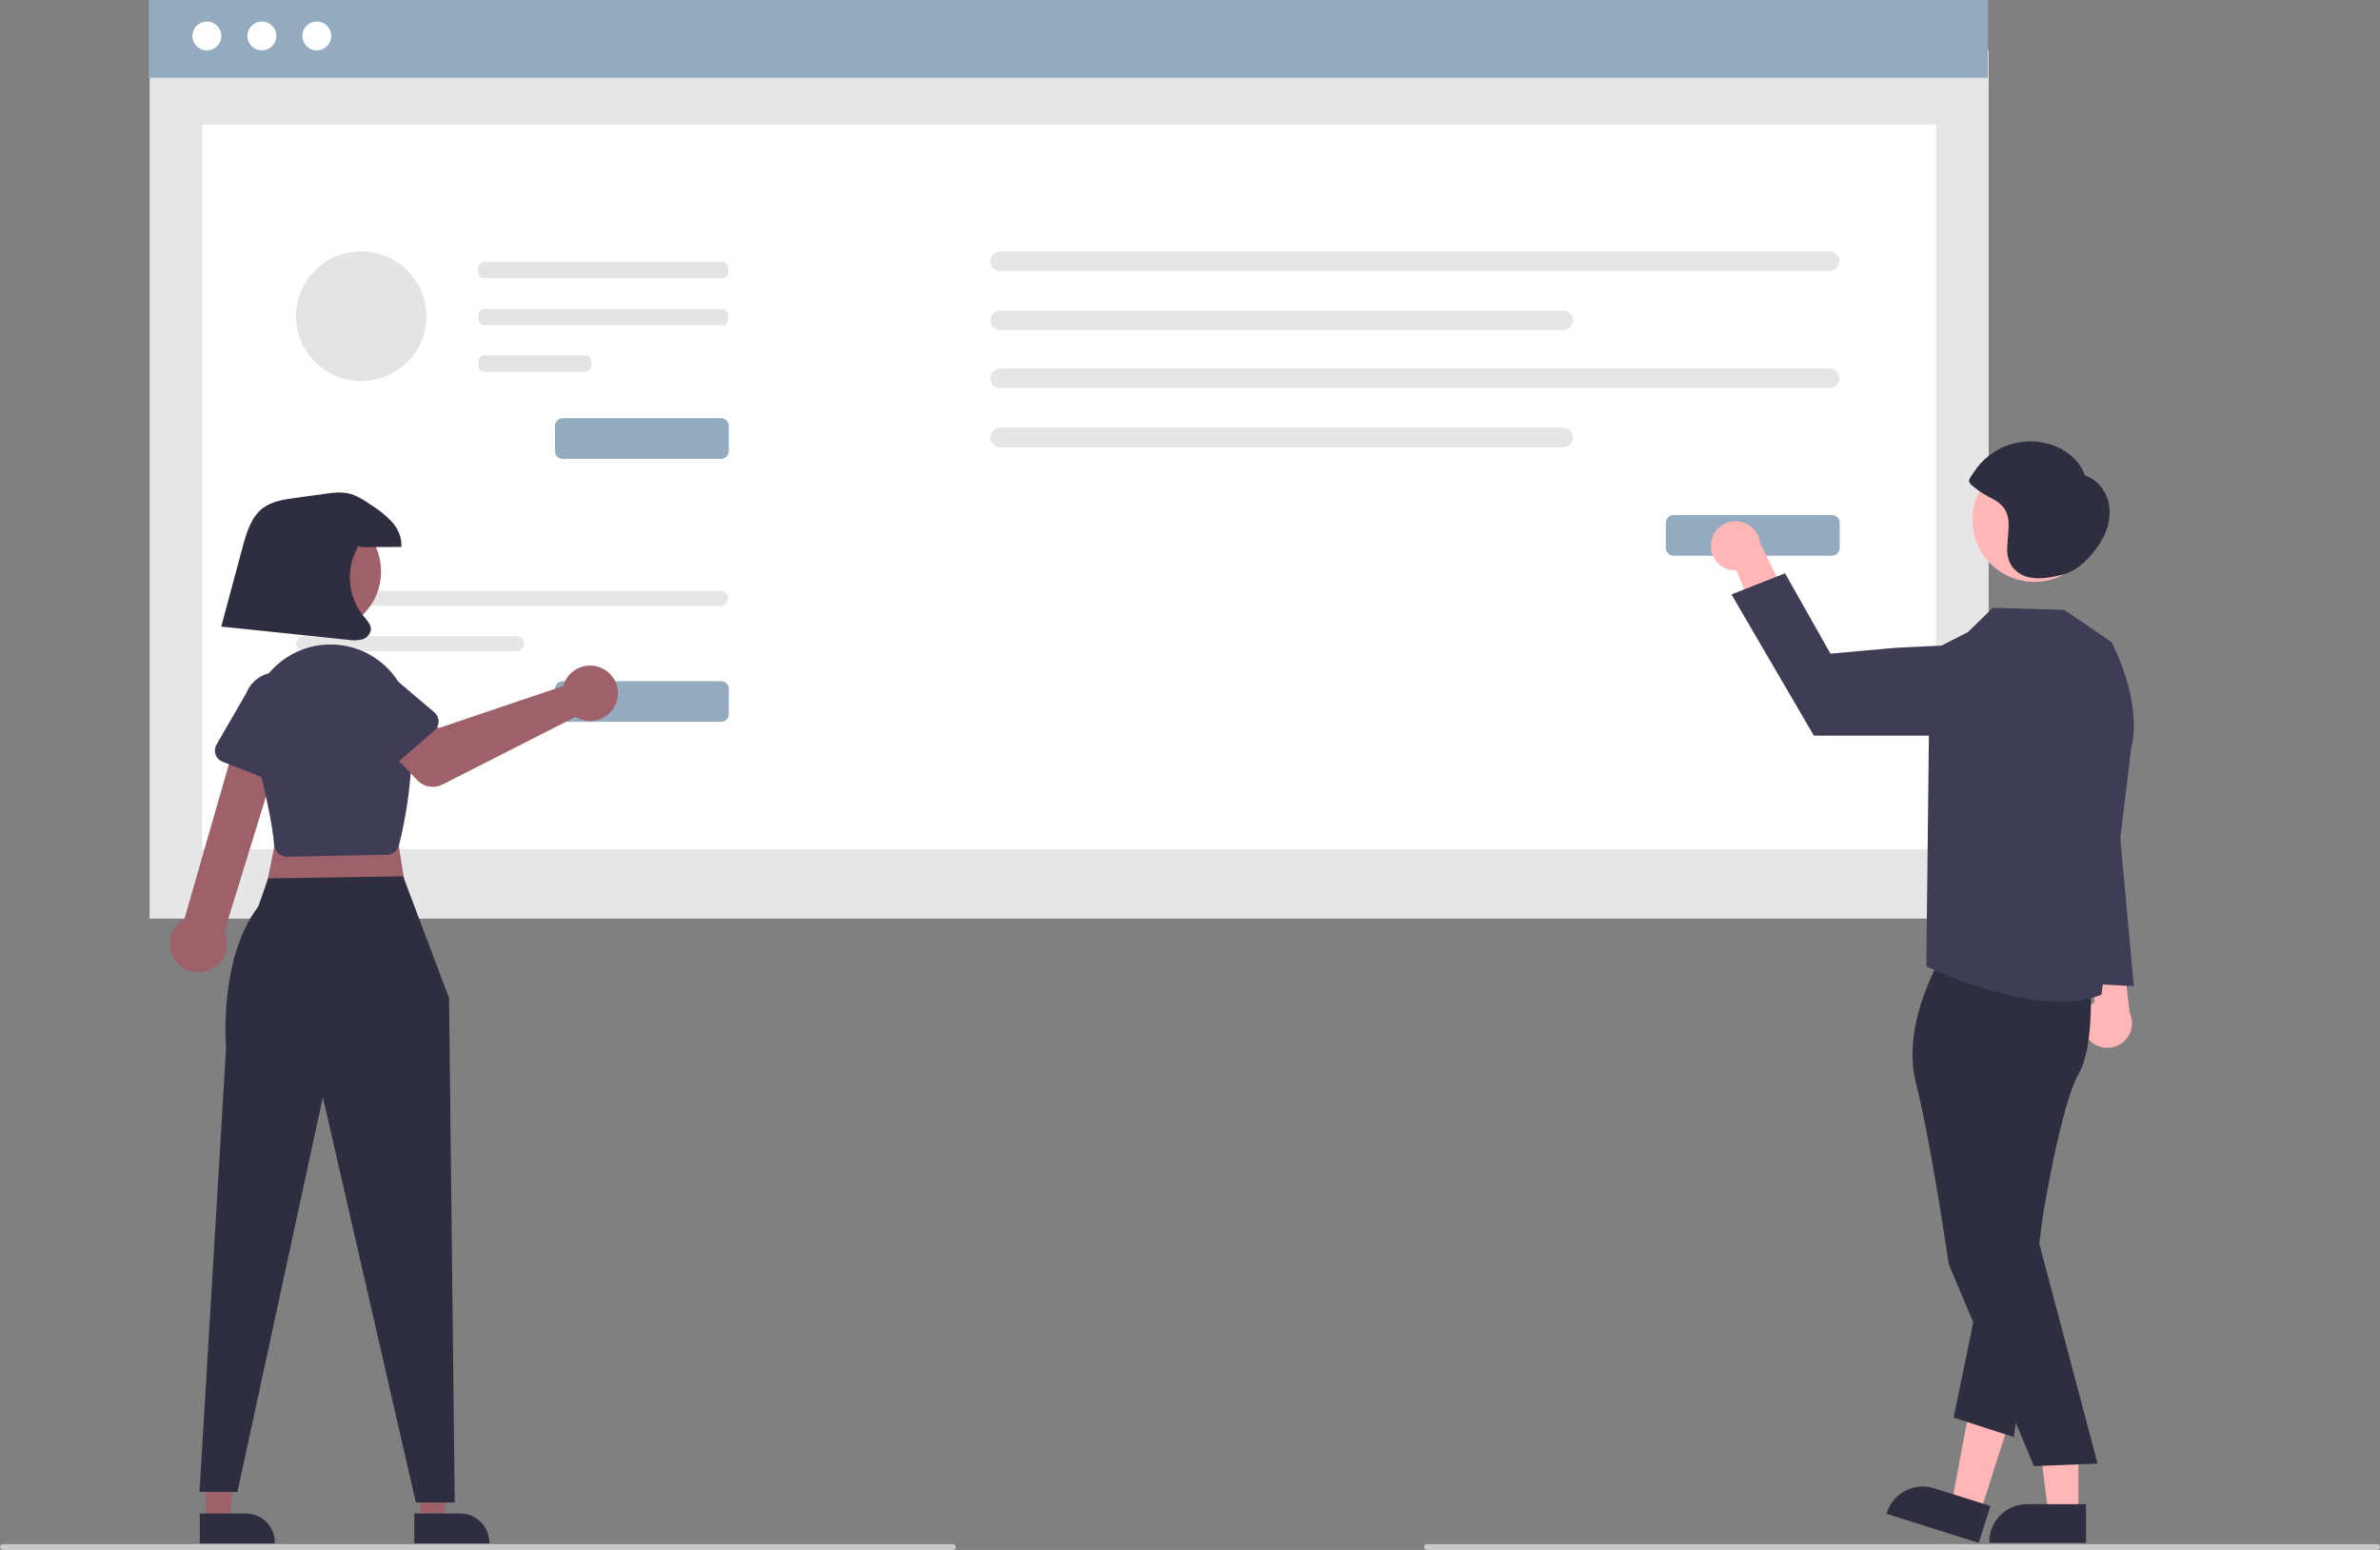 <svg width="215" height="140" viewBox="0 0 215 140" fill="none" xmlns="http://www.w3.org/2000/svg">
    <rect x="0" y="0" width="215" height="140" fill="#808080" stroke="none"/>
    <g clip-path="url(#clip0_383_597)">
        <path d="M188.64 93.84C188.432 93.592 188.281 93.301 188.198 92.989C188.114 92.676 188.101 92.349 188.159 92.031C188.216 91.713 188.343 91.411 188.53 91.147C188.718 90.883 188.961 90.663 189.243 90.502L187.788 82.777L191.573 84.359L192.374 91.453C192.613 91.942 192.664 92.502 192.517 93.026C192.369 93.55 192.033 94.002 191.573 94.297C191.113 94.591 190.56 94.707 190.019 94.623C189.479 94.539 188.988 94.26 188.64 93.84Z"
              fill="#FFB6B6"/>
        <path d="M179.649 4.532H13.514V82.974H179.649V4.532Z" fill="#E6E6E6"/>
        <path d="M174.898 11.259H18.264V76.705H174.898V11.259Z" fill="white"/>
        <path d="M179.578 0H13.443V7.023H179.578V0Z" fill="#94ABBF"/>
        <path d="M18.688 4.55C19.41 4.55 19.996 3.967 19.996 3.248C19.996 2.529 19.41 1.946 18.688 1.946C17.965 1.946 17.38 2.529 17.38 3.248C17.38 3.967 17.965 4.55 18.688 4.55Z"
              fill="white"/>
        <path d="M23.653 4.55C24.376 4.55 24.961 3.967 24.961 3.248C24.961 2.529 24.376 1.946 23.653 1.946C22.931 1.946 22.345 2.529 22.345 3.248C22.345 3.967 22.931 4.55 23.653 4.55Z"
              fill="white"/>
        <path d="M28.619 4.55C29.341 4.55 29.927 3.967 29.927 3.248C29.927 2.529 29.341 1.946 28.619 1.946C27.896 1.946 27.311 2.529 27.311 3.248C27.311 3.967 27.896 4.55 28.619 4.55Z"
              fill="white"/>
        <path d="M27.425 53.365C27.243 53.366 27.069 53.438 26.941 53.566C26.813 53.694 26.741 53.867 26.741 54.048C26.741 54.229 26.813 54.402 26.941 54.53C27.069 54.658 27.243 54.731 27.425 54.731H65.091C65.273 54.731 65.447 54.658 65.575 54.53C65.703 54.402 65.775 54.229 65.775 54.048C65.775 53.867 65.703 53.694 65.575 53.566C65.447 53.438 65.273 53.366 65.091 53.365H27.425Z"
              fill="#E6E6E6"/>
        <path d="M27.425 57.463C27.243 57.464 27.069 57.536 26.941 57.664C26.813 57.792 26.741 57.965 26.741 58.146C26.741 58.327 26.813 58.5 26.941 58.628C27.069 58.756 27.243 58.828 27.425 58.829H46.654C46.836 58.828 47.01 58.756 47.138 58.628C47.267 58.5 47.338 58.327 47.338 58.146C47.338 57.965 47.267 57.792 47.138 57.664C47.01 57.536 46.836 57.464 46.654 57.463H27.425Z"
              fill="#E6E6E6"/>
        <path d="M65.139 65.201H50.831C50.645 65.201 50.468 65.128 50.337 64.997C50.206 64.867 50.132 64.69 50.132 64.506V62.225C50.132 62.04 50.206 61.864 50.337 61.733C50.468 61.603 50.645 61.529 50.831 61.529H65.139C65.324 61.529 65.502 61.603 65.633 61.733C65.764 61.864 65.838 62.04 65.838 62.225V64.506C65.838 64.69 65.764 64.867 65.633 64.997C65.502 65.128 65.324 65.201 65.139 65.201Z"
              fill="#94ABBF"/>
        <path d="M65.139 41.447H50.831C50.645 41.447 50.468 41.374 50.337 41.243C50.206 41.113 50.132 40.936 50.132 40.752V38.471C50.132 38.286 50.206 38.11 50.337 37.979C50.468 37.849 50.645 37.776 50.831 37.775H65.139C65.324 37.776 65.502 37.849 65.633 37.979C65.764 38.11 65.838 38.286 65.838 38.471V40.752C65.838 40.936 65.764 41.113 65.633 41.243C65.502 41.374 65.324 41.447 65.139 41.447Z"
              fill="#94ABBF"/>
        <path d="M90.358 22.704C90.121 22.704 89.894 22.799 89.726 22.966C89.558 23.133 89.464 23.359 89.464 23.595C89.464 23.831 89.558 24.058 89.726 24.225C89.894 24.392 90.121 24.486 90.358 24.487H165.271C165.509 24.486 165.736 24.392 165.904 24.225C166.071 24.058 166.166 23.831 166.166 23.595C166.166 23.359 166.071 23.133 165.904 22.966C165.736 22.799 165.509 22.704 165.271 22.704H90.358Z"
              fill="#E6E6E6"/>
        <path d="M90.358 28.053C90.121 28.053 89.894 28.147 89.726 28.314C89.558 28.481 89.464 28.708 89.464 28.944C89.464 29.18 89.558 29.407 89.726 29.574C89.894 29.741 90.121 29.835 90.358 29.835H141.214C141.451 29.835 141.679 29.741 141.847 29.574C142.014 29.407 142.108 29.18 142.108 28.944C142.108 28.708 142.014 28.481 141.847 28.314C141.679 28.147 141.451 28.053 141.214 28.053H90.358Z"
              fill="#E6E6E6"/>
        <path d="M90.358 33.279C90.121 33.28 89.894 33.374 89.726 33.541C89.558 33.708 89.464 33.934 89.464 34.17C89.464 34.407 89.558 34.633 89.726 34.8C89.894 34.967 90.121 35.061 90.358 35.062H165.271C165.509 35.061 165.736 34.967 165.904 34.8C166.071 34.633 166.166 34.407 166.166 34.17C166.166 33.934 166.071 33.708 165.904 33.541C165.736 33.374 165.509 33.28 165.271 33.279H90.358Z"
              fill="#E6E6E6"/>
        <path d="M90.358 38.627C90.121 38.627 89.894 38.721 89.726 38.889C89.558 39.056 89.464 39.282 89.464 39.518C89.464 39.754 89.558 39.981 89.726 40.148C89.894 40.315 90.121 40.409 90.358 40.409H141.214C141.451 40.409 141.679 40.315 141.847 40.148C142.014 39.981 142.108 39.754 142.108 39.518C142.108 39.282 142.014 39.056 141.847 38.889C141.679 38.721 141.451 38.627 141.214 38.627H90.358Z"
              fill="#E6E6E6"/>
        <path d="M165.491 50.194H151.183C150.997 50.193 150.82 50.12 150.689 49.99C150.558 49.859 150.484 49.682 150.484 49.498V47.217C150.484 47.033 150.558 46.856 150.689 46.725C150.82 46.595 150.997 46.522 151.183 46.522H165.491C165.676 46.522 165.854 46.595 165.985 46.725C166.116 46.856 166.19 47.033 166.19 47.217V49.498C166.19 49.682 166.116 49.859 165.985 49.99C165.854 50.12 165.676 50.193 165.491 50.194Z"
              fill="#94ABBF"/>
        <path d="M43.648 23.67C43.393 23.671 43.188 23.999 43.188 24.404C43.189 24.807 43.394 25.134 43.648 25.134H65.349C65.603 25.134 65.809 24.805 65.809 24.401C65.808 23.997 65.603 23.671 65.349 23.67H43.648Z"
              fill="#E4E4E4"/>
        <path d="M43.648 27.913C43.393 27.914 43.188 28.242 43.188 28.647C43.189 29.05 43.394 29.377 43.648 29.378H65.349C65.603 29.377 65.809 29.048 65.809 28.644C65.808 28.241 65.603 27.914 65.349 27.913H43.648Z"
              fill="#E4E4E4"/>
        <path d="M43.648 32.105C43.393 32.105 43.188 32.434 43.188 32.838C43.189 33.242 43.394 33.568 43.648 33.569H52.986C53.24 33.568 53.446 33.24 53.445 32.835C53.445 32.432 53.239 32.105 52.986 32.105H43.648Z"
              fill="#E4E4E4"/>
        <path d="M32.629 34.423C35.881 34.423 38.518 31.8 38.518 28.564C38.518 25.328 35.881 22.704 32.629 22.704C29.376 22.704 26.74 25.328 26.74 28.564C26.74 31.8 29.376 34.423 32.629 34.423Z"
              fill="#E4E4E4"/>
        <path d="M154.567 49.034C154.525 49.354 154.555 49.68 154.653 49.988C154.752 50.296 154.917 50.579 155.137 50.817C155.358 51.054 155.628 51.241 155.928 51.364C156.229 51.486 156.553 51.542 156.878 51.527L159.821 58.82L162.159 55.463L159.005 49.052C158.943 48.511 158.684 48.012 158.276 47.648C157.869 47.285 157.341 47.083 156.794 47.081C156.247 47.079 155.718 47.276 155.308 47.636C154.897 47.996 154.634 48.493 154.567 49.034Z"
              fill="#FFB6B6"/>
        <path d="M187.751 136.751H185.041L183.751 126.351L187.751 126.351L187.751 136.751Z" fill="#FFB6B6"/>
        <path d="M188.442 139.364L179.704 139.364V139.254C179.704 138.357 180.062 137.496 180.7 136.861C181.338 136.227 182.203 135.87 183.105 135.87H183.105L188.442 135.87L188.442 139.364Z"
              fill="#2F2E41"/>
        <path d="M178.883 136.665L176.299 135.851L178.225 125.549L182.038 126.75L178.883 136.665Z" fill="#FFB6B6"/>
        <path d="M178.749 139.365L170.419 136.741L170.452 136.636C170.724 135.781 171.327 135.068 172.128 134.654C172.928 134.241 173.861 134.16 174.721 134.431L179.809 136.034L178.749 139.365Z"
              fill="#2F2E41"/>
        <path d="M175.673 85.919C175.673 85.919 171.652 92.201 173.073 97.808C174.494 103.414 176.041 114.192 176.041 114.192L183.745 132.434L189.488 132.201L183.785 110.692L184.01 96.311C184.01 96.311 187.974 89.439 187.202 87.299C186.43 85.159 175.673 85.919 175.673 85.919Z"
              fill="#2F2E41"/>
        <path d="M188.809 88.165C188.809 88.165 189.304 94.397 187.757 97.037C186.209 99.676 184.561 109.721 184.561 109.721L181.931 129.812L176.484 128.048L181.129 105.539L184.78 87.833L188.809 88.165Z"
              fill="#2F2E41"/>
        <path d="M190.741 57.997L186.49 55.09L180.023 54.903L177.77 57.1L174.333 58.847L174.015 87.299C174.015 87.299 184.308 92.208 189.845 89.839L192.509 67.674C193.614 63.276 190.741 57.997 190.741 57.997Z"
              fill="#3F3D56"/>
        <path d="M175.197 66.451H163.86L156.412 53.694L161.255 51.785L165.356 59.045L171.293 58.51L174.999 58.332C175.593 58.303 176.187 58.404 176.737 58.628C177.288 58.851 177.783 59.191 178.188 59.625C178.592 60.058 178.897 60.575 179.08 61.138C179.263 61.701 179.321 62.297 179.248 62.884C179.126 63.868 178.647 64.773 177.901 65.43C177.154 66.087 176.193 66.45 175.197 66.451Z"
              fill="#3F3D56"/>
        <path d="M183.784 52.56C186.881 52.56 189.392 50.062 189.392 46.98C189.392 43.899 186.881 41.4 183.784 41.4C180.687 41.4 178.176 43.899 178.176 46.98C178.176 50.062 180.687 52.56 183.784 52.56Z"
              fill="#FFB6B6"/>
        <path d="M190.541 45.711C190.369 44.486 189.535 43.323 188.349 42.952C187.878 41.591 186.63 40.589 185.252 40.152C183.975 39.747 182.599 39.775 181.341 40.232C180.082 40.688 179.011 41.548 178.296 42.676C178.191 42.841 177.866 43.246 177.875 43.443C177.887 43.694 178.272 43.952 178.465 44.109C178.944 44.478 179.46 44.795 180.005 45.056C182.022 46.096 181.351 47.731 181.323 49.583C181.31 50.483 181.612 51.252 182.384 51.766C183.497 52.508 185.09 52.213 186.302 51.915C187.677 51.577 188.819 50.376 189.603 49.217C190.298 48.191 190.713 46.936 190.541 45.711Z"
              fill="#2F2E41"/>
        <path d="M190.58 65.262L192.762 89.078L185.751 88.703L190.58 65.262Z" fill="#3F3D56"/>
        <path d="M214.737 140H128.908C128.839 140 128.772 139.972 128.723 139.923C128.674 139.874 128.646 139.808 128.646 139.738C128.646 139.669 128.674 139.603 128.723 139.554C128.772 139.504 128.839 139.477 128.908 139.477H214.737C214.807 139.477 214.874 139.504 214.923 139.553C214.972 139.602 215 139.669 215 139.738C215 139.808 214.972 139.874 214.923 139.924C214.874 139.973 214.807 140 214.737 140Z"
              fill="#CACACA"/>
        <path d="M18.587 137.389H20.689L21.689 129.322H18.587L18.587 137.389Z" fill="#9E616A"/>
        <path d="M18.051 136.706L22.19 136.706C22.89 136.706 23.561 136.983 24.056 137.475C24.55 137.967 24.828 138.635 24.828 139.331V139.416L18.051 139.416L18.051 136.706Z"
              fill="#2F2E41"/>
        <path d="M37.961 137.389H40.063L41.063 129.322H37.96L37.961 137.389Z" fill="#9E616A"/>
        <path d="M37.425 136.706L41.564 136.706C42.264 136.706 42.935 136.983 43.43 137.475C43.925 137.967 44.202 138.635 44.203 139.331V139.416L37.425 139.416L37.425 136.706Z"
              fill="#2F2E41"/>
        <path d="M35.423 72.579L36.794 81.279L23.764 81.45L25.479 73.091L35.423 72.579Z" fill="#9E616A"/>
        <path d="M36.416 79.155L40.566 90.151L41.081 135.718H37.566L29.165 99.107L21.45 134.762H18.021L20.421 94.671C20.421 94.671 19.713 86.625 23.336 81.877L24.218 79.342L36.416 79.155Z"
              fill="#2F2E41"/>
        <path d="M18.615 87.727C18.978 87.629 19.314 87.452 19.601 87.21C19.888 86.969 20.118 86.667 20.276 86.327C20.433 85.987 20.513 85.617 20.511 85.243C20.509 84.869 20.424 84.5 20.263 84.162L25.806 66.179L21.729 65.375L16.659 83.001C16.106 83.308 15.686 83.806 15.477 84.401C15.269 84.996 15.287 85.646 15.528 86.229C15.769 86.811 16.216 87.285 16.785 87.562C17.354 87.838 18.005 87.897 18.615 87.727Z"
              fill="#9E616A"/>
        <path d="M25.926 77.385C25.85 77.385 25.774 77.377 25.699 77.362C25.448 77.312 25.221 77.182 25.051 76.991C24.882 76.801 24.78 76.56 24.761 76.306C24.632 74.55 23.993 71.494 22.863 67.222C22.481 65.769 22.566 64.235 23.104 62.833C23.643 61.431 24.61 60.233 25.868 59.405C27.126 58.577 28.613 58.161 30.12 58.217C31.627 58.272 33.08 58.795 34.273 59.713C35.037 60.296 35.675 61.026 36.148 61.86C36.621 62.694 36.919 63.615 37.025 64.567C37.587 69.491 36.528 74.435 36.046 76.332C35.983 76.579 35.84 76.799 35.639 76.958C35.438 77.117 35.19 77.206 34.933 77.212L25.951 77.384C25.942 77.385 25.934 77.385 25.926 77.385Z"
              fill="#3F3D56"/>
        <path d="M51.02 61.588C50.966 61.709 50.922 61.833 50.888 61.961L39.645 65.762L37.472 63.874L34.179 66.763L37.699 70.478C37.983 70.778 38.358 70.979 38.766 71.049C39.175 71.119 39.595 71.056 39.964 70.868L51.995 64.754C52.43 65.019 52.936 65.147 53.445 65.119C53.955 65.092 54.444 64.91 54.848 64.599C55.251 64.288 55.55 63.862 55.705 63.379C55.859 62.894 55.862 62.375 55.712 61.889C55.563 61.404 55.268 60.975 54.868 60.66C54.467 60.345 53.98 60.159 53.471 60.126C52.961 60.094 52.454 60.216 52.016 60.477C51.579 60.738 51.231 61.126 51.02 61.588Z"
              fill="#9E616A"/>
        <path d="M39.253 65.97L35.154 69.532C35.037 69.633 34.9 69.709 34.752 69.752C34.603 69.796 34.447 69.808 34.294 69.786C34.141 69.764 33.994 69.71 33.864 69.627C33.733 69.544 33.622 69.434 33.539 69.304L30.607 64.762C30.089 64.165 29.829 63.388 29.886 62.602C29.943 61.815 30.311 61.083 30.909 60.566C31.507 60.049 32.287 59.789 33.078 59.844C33.869 59.899 34.605 60.263 35.126 60.858L39.243 64.347C39.361 64.447 39.455 64.571 39.521 64.71C39.586 64.85 39.62 65.002 39.621 65.156C39.622 65.31 39.59 65.463 39.526 65.603C39.462 65.744 39.369 65.869 39.253 65.97Z"
              fill="#3F3D56"/>
        <path d="M25.159 70.783L20.094 68.803C19.95 68.747 19.82 68.66 19.712 68.549C19.605 68.438 19.523 68.305 19.471 68.16C19.42 68.015 19.401 67.86 19.415 67.707C19.429 67.553 19.476 67.405 19.553 67.271L22.256 62.59C22.55 61.858 23.123 61.272 23.851 60.96C24.578 60.648 25.401 60.636 26.137 60.926C26.874 61.217 27.465 61.786 27.78 62.509C28.095 63.232 28.11 64.05 27.82 64.784L26.602 70.026C26.568 70.177 26.501 70.317 26.406 70.439C26.312 70.561 26.192 70.662 26.055 70.734C25.918 70.805 25.767 70.847 25.612 70.855C25.457 70.864 25.303 70.839 25.159 70.783Z"
              fill="#3F3D56"/>
        <path d="M28.913 57.108C31.956 57.108 34.423 54.654 34.423 51.627C34.423 48.599 31.956 46.145 28.913 46.145C25.87 46.145 23.404 48.599 23.404 51.627C23.404 54.654 25.87 57.108 28.913 57.108Z"
              fill="#9E616A"/>
        <path d="M86.092 140H0.263C0.193 140 0.127 139.972 0.078 139.923C0.028 139.874 0.001 139.808 0.001 139.738C0.001 139.669 0.028 139.603 0.078 139.554C0.127 139.504 0.193 139.477 0.263 139.477H86.092C86.161 139.477 86.228 139.504 86.277 139.554C86.326 139.603 86.354 139.669 86.354 139.738C86.354 139.808 86.326 139.874 86.277 139.923C86.228 139.972 86.161 140 86.092 140Z"
              fill="#CACACA"/>
        <path d="M32.703 49.423C33.885 49.416 35.068 49.41 36.249 49.403C36.334 48.602 35.975 47.804 35.453 47.188C34.902 46.596 34.274 46.079 33.586 45.653C32.908 45.19 32.205 44.716 31.399 44.554C30.724 44.419 30.025 44.513 29.343 44.607C28.438 44.732 27.532 44.858 26.627 44.983C25.634 45.12 24.594 45.276 23.787 45.869C22.696 46.67 22.278 48.075 21.928 49.38L19.987 56.597L31.452 57.794C31.867 57.865 32.292 57.852 32.702 57.758C32.906 57.706 33.09 57.597 33.232 57.442C33.374 57.288 33.468 57.095 33.501 56.888C33.534 56.423 33.163 56.042 32.861 55.685C32.143 54.799 31.711 53.717 31.624 52.581C31.537 51.446 31.799 50.311 32.374 49.327L32.703 49.423Z"
              fill="#2F2E41"/>
    </g>
    <defs>
        <clipPath id="clip0_383_597">
            <rect width="215" height="140" fill="white"/>
        </clipPath>
    </defs>
</svg>
